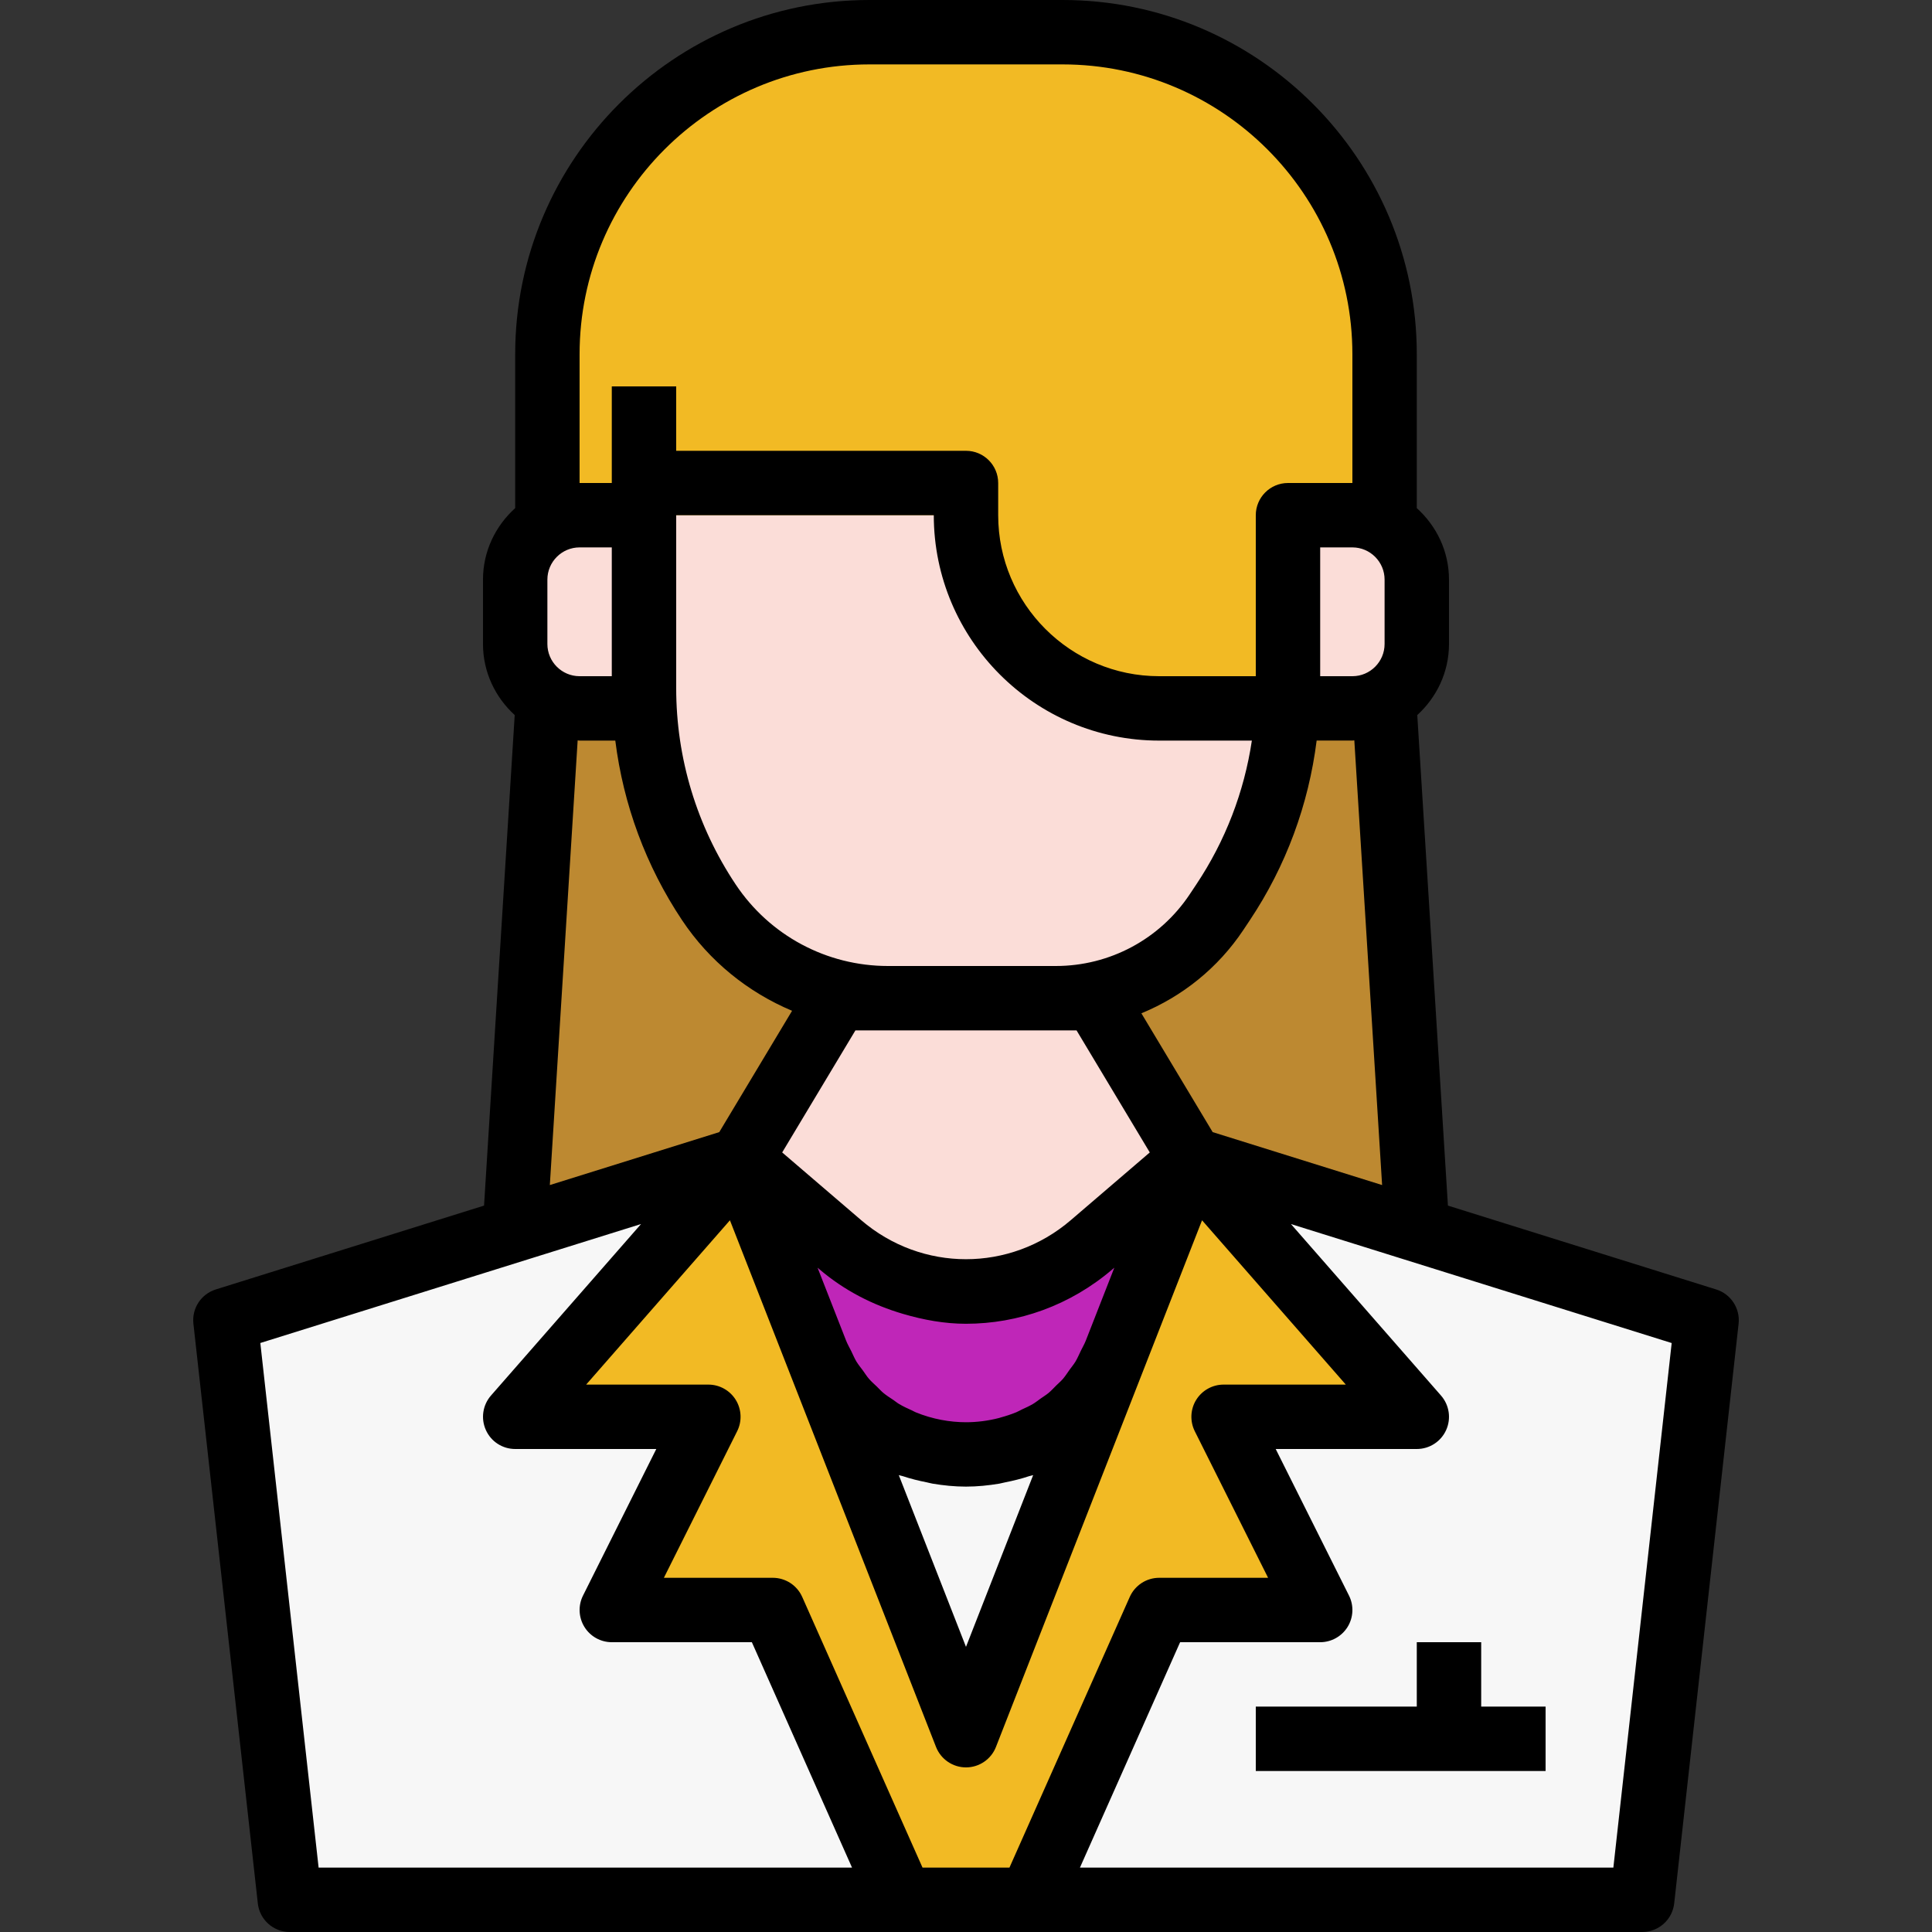 <?xml version="1.0" encoding="iso-8859-1"?>
<!-- Generator: Adobe Illustrator 19.0.0, SVG Export Plug-In . SVG Version: 6.00 Build 0)  -->
<svg version="1.1" id="Capa_1" xmlns="http://www.w3.org/2000/svg" xmlns:xlink="http://www.w3.org/1999/xlink" x="0px" y="0px"
	 viewBox="0 0 480 480" style="enable-background:new 0 0 480 480;" xml:space="preserve">
<rect x="0" y="0" width="480" height="480" fill="#333333" stroke="none"/>
<g>
	<polygon style="fill:#BD8931;" points="135.997,176 127.997,304 183.997,288 207.997,248 159.997,176 	"/>
	<polygon style="fill:#BD8931;" points="343.997,176 351.997,304 295.997,288 271.997,248 319.997,176 	"/>
</g>
<path style="fill:#FBDDD8;" d="M319.997,128v42.936c0,18.952-5.608,37.48-16.12,53.248l-1.624,2.44
	C293.341,239.976,278.357,248,262.309,248h-41.688c-17.88,0-34.576-8.936-44.496-23.816l0,0
	c-10.52-15.768-16.128-34.296-16.128-53.248V96L319.997,128z"/>
<path style="fill:#F2BA24;" d="M343.997,88c0-44.184-35.816-80-80-80h-48c-44.184,0-80,35.816-80,80v40h104
	c0,26.512,21.488,48,48,48h32v-48h24V88z"/>
<g>
	<path style="fill:#FBDDD8;" d="M159.997,176h-16c-8.84,0-16-7.16-16-16v-16c0-8.84,7.16-16,16-16h16V176z"/>
	<path style="fill:#FBDDD8;" d="M335.997,176h-16v-48h16c8.84,0,16,7.16,16,16v16C351.997,168.84,344.837,176,335.997,176z"/>
</g>
<polygon style="fill:#F2BA24;" points="351.997,352 295.997,288 239.997,431.112 183.997,288 127.997,352 175.997,352 151.997,400 
	191.997,400 223.997,472 255.997,472 287.997,400 327.997,400 303.997,352 "/>
<path style="fill:#BF26B8;" d="M183.997,288l24.76,21.224c17.976,15.408,44.504,15.408,62.472,0L295.997,288l-18.752,47.92
	c-13.264,33.896-61.232,33.896-74.496,0L183.997,288z"/>
<g>
	<polygon style="fill:#F7F7F7;" points="295.997,288 351.997,352 303.997,352 327.997,400 287.997,400 255.997,472 407.997,472 
		423.997,328 	"/>
	<path style="fill:#F7F7F7;" d="M295.997,288l-18.752,47.92c-13.264,33.896-61.232,33.896-74.496,0L183.997,288l56,143.112
		L295.997,288z"/>
	<polygon style="fill:#F7F7F7;" points="151.997,400 175.997,352 127.997,352 183.997,288 55.997,328 71.997,472 223.997,472 
		191.997,400 	"/>
</g>
<path style="fill:#FBDDD8;" d="M271.237,309.224L295.997,288l-24-40h-64l-24,40l24.76,21.224
	C226.733,324.632,253.261,324.632,271.237,309.224z"/>
<path d="M426.381,320.36l-66.648-20.832l-7.616-121.872c4.808-4.392,7.88-10.648,7.88-17.656v-16c0-7.064-3.128-13.36-8-17.76V88
	c0-48.52-39.48-88-88-88h-48c-48.52,0-88,39.48-88,88v38.24c-4.872,4.392-8,10.696-8,17.76v16c0,7.008,3.072,13.264,7.88,17.656
	l-7.616,121.872L53.613,320.36c-3.656,1.144-5.992,4.712-5.56,8.52l16,144c0.44,4.056,3.864,7.12,7.944,7.12h152h32h152
	c4.08,0,7.504-3.064,7.952-7.12l16-144C432.373,325.08,430.037,321.504,426.381,320.36z M296.837,355.576L315.053,392h-27.056
	c-3.16,0-6.024,1.864-7.312,4.752L250.797,464h-21.6l-29.888-67.248c-1.288-2.888-4.152-4.752-7.312-4.752h-27.056l18.208-36.424
	c1.24-2.48,1.104-5.424-0.352-7.784c-1.456-2.352-4.024-3.792-6.8-3.792h-30.368l35.72-40.824l51.2,130.84
	c1.2,3.064,4.16,5.088,7.448,5.088s6.248-2.016,7.448-5.088l37.152-94.936c0.008-0.024,0.016-0.04,0.024-0.064l14.024-35.84
	L334.365,344h-30.368c-2.776,0-5.344,1.44-6.808,3.792C295.733,350.152,295.605,353.096,296.837,355.576z M167.997,128h64
	c0,30.88,25.12,56,56,56h23.024c-1.904,12.736-6.576,24.904-13.816,35.752l-1.624,2.44C288.157,233.336,275.717,240,262.309,240
	h-41.688c-15.24,0-29.384-7.568-37.84-20.256c-9.672-14.496-14.784-31.376-14.784-48.808V128z M343.997,144v16c0,4.408-3.592,8-8,8
	h-8v-32h8C340.405,136,343.997,139.592,343.997,144z M220.621,256h41.688h5.16l18.192,30.32l-19.632,16.832
	c-15.088,12.928-36.984,12.928-52.064,0l-19.632-16.832L212.525,256H220.621z M260.517,346.072c-0.632,0.52-1.312,0.928-1.968,1.392
	c-0.648,0.456-1.272,0.968-1.936,1.36c-0.88,0.52-1.784,0.92-2.688,1.336c-0.48,0.224-0.944,0.512-1.432,0.712
	c-1.304,0.536-2.632,0.96-3.952,1.32c-0.088,0.024-0.176,0.064-0.264,0.088c-2.832,0.736-5.648,1.072-8.28,1.072
	c-3.952,0-8.304-0.752-12.512-2.48c-0.296-0.12-0.576-0.296-0.864-0.432c-1.096-0.488-2.192-0.992-3.256-1.624
	c-0.504-0.296-0.968-0.696-1.456-1.024c-0.824-0.552-1.664-1.08-2.448-1.728c-0.56-0.464-1.064-1.048-1.6-1.56
	c-0.664-0.64-1.352-1.224-1.968-1.936c-0.544-0.624-1.008-1.384-1.512-2.072c-0.536-0.736-1.112-1.416-1.608-2.224
	c-0.48-0.792-0.856-1.72-1.28-2.584c-0.432-0.88-0.92-1.688-1.296-2.648l-7.08-18.088l0.424,0.36
	c6.256,5.36,13.384,8.936,20.808,11.12c5.12,1.504,10.352,2.456,15.632,2.456c12.944,0,25.888-4.52,36.448-13.576l0.424-0.36
	l-7.08,18.096c-0.352,0.904-0.816,1.664-1.216,2.496c-0.448,0.92-0.856,1.896-1.36,2.736c-0.432,0.72-0.952,1.312-1.424,1.976
	c-0.56,0.784-1.088,1.624-1.696,2.328c-0.52,0.6-1.096,1.072-1.64,1.616C261.805,344.824,261.189,345.512,260.517,346.072z
	 M223.301,366.488c0.32,0.112,0.672,0.152,0.992,0.256c1.936,0.648,3.944,1.144,5.984,1.544c0.488,0.096,0.944,0.24,1.432,0.32
	c2.696,0.448,5.448,0.736,8.28,0.736s5.584-0.288,8.28-0.736c0.488-0.08,0.952-0.232,1.44-0.32c2.04-0.4,4.048-0.896,5.984-1.544
	c0.32-0.104,0.68-0.144,0.992-0.256l-16.688,42.672L223.301,366.488z M343.381,294.424l-42.096-13.152l-17.712-29.52
	c10.16-4.176,19.032-11.256,25.328-20.696l1.624-2.44c8.992-13.48,14.592-28.712,16.592-44.624h8.88c0.168,0,0.32-0.048,0.48-0.048
	L343.381,294.424z M143.997,88c0-39.696,32.304-72,72-72h48c39.696,0,72,32.304,72,72v32h-16c-4.416,0-8,3.584-8,8v40h-24
	c-22.056,0-40-17.944-40-40v-8c0-4.416-3.584-8-8-8h-72V96h-16v24h-8V88z M151.997,168h-8c-4.408,0-8-3.592-8-8v-16
	c0-4.408,3.592-8,8-8h8V168z M143.517,183.952c0.16,0,0.312,0.048,0.48,0.048h8.872c2,15.912,7.6,31.144,16.592,44.624
	c6.808,10.208,16.376,17.896,27.328,22.504l-18.088,30.144l-42.096,13.152L143.517,183.952z M64.677,333.664l94.592-29.56
	l-37.288,42.616c-2.064,2.36-2.56,5.72-1.264,8.576c1.288,2.872,4.136,4.704,7.28,4.704h35.056l-18.208,36.424
	c-1.24,2.48-1.104,5.424,0.352,7.784c1.456,2.352,4.024,3.792,6.8,3.792h34.8l24.888,56H79.157L64.677,333.664z M400.837,464
	H268.309l24.888-56h34.8c2.776,0,5.344-1.44,6.808-3.792c1.456-2.36,1.592-5.304,0.352-7.784L316.941,360h35.056
	c3.144,0,5.992-1.832,7.288-4.696c1.296-2.856,0.8-6.208-1.264-8.576l-37.288-42.616l94.592,29.56L400.837,464z"/>
<polygon points="351.997,408 351.997,424 311.997,424 311.997,440 383.997,440 383.997,424 367.997,424 367.997,408 "/>
<g>
</g>
<g>
</g>
<g>
</g>
<g>
</g>
<g>
</g>
<g>
</g>
<g>
</g>
<g>
</g>
<g>
</g>
<g>
</g>
<g>
</g>
<g>
</g>
<g>
</g>
<g>
</g>
<g>
</g>
</svg>
